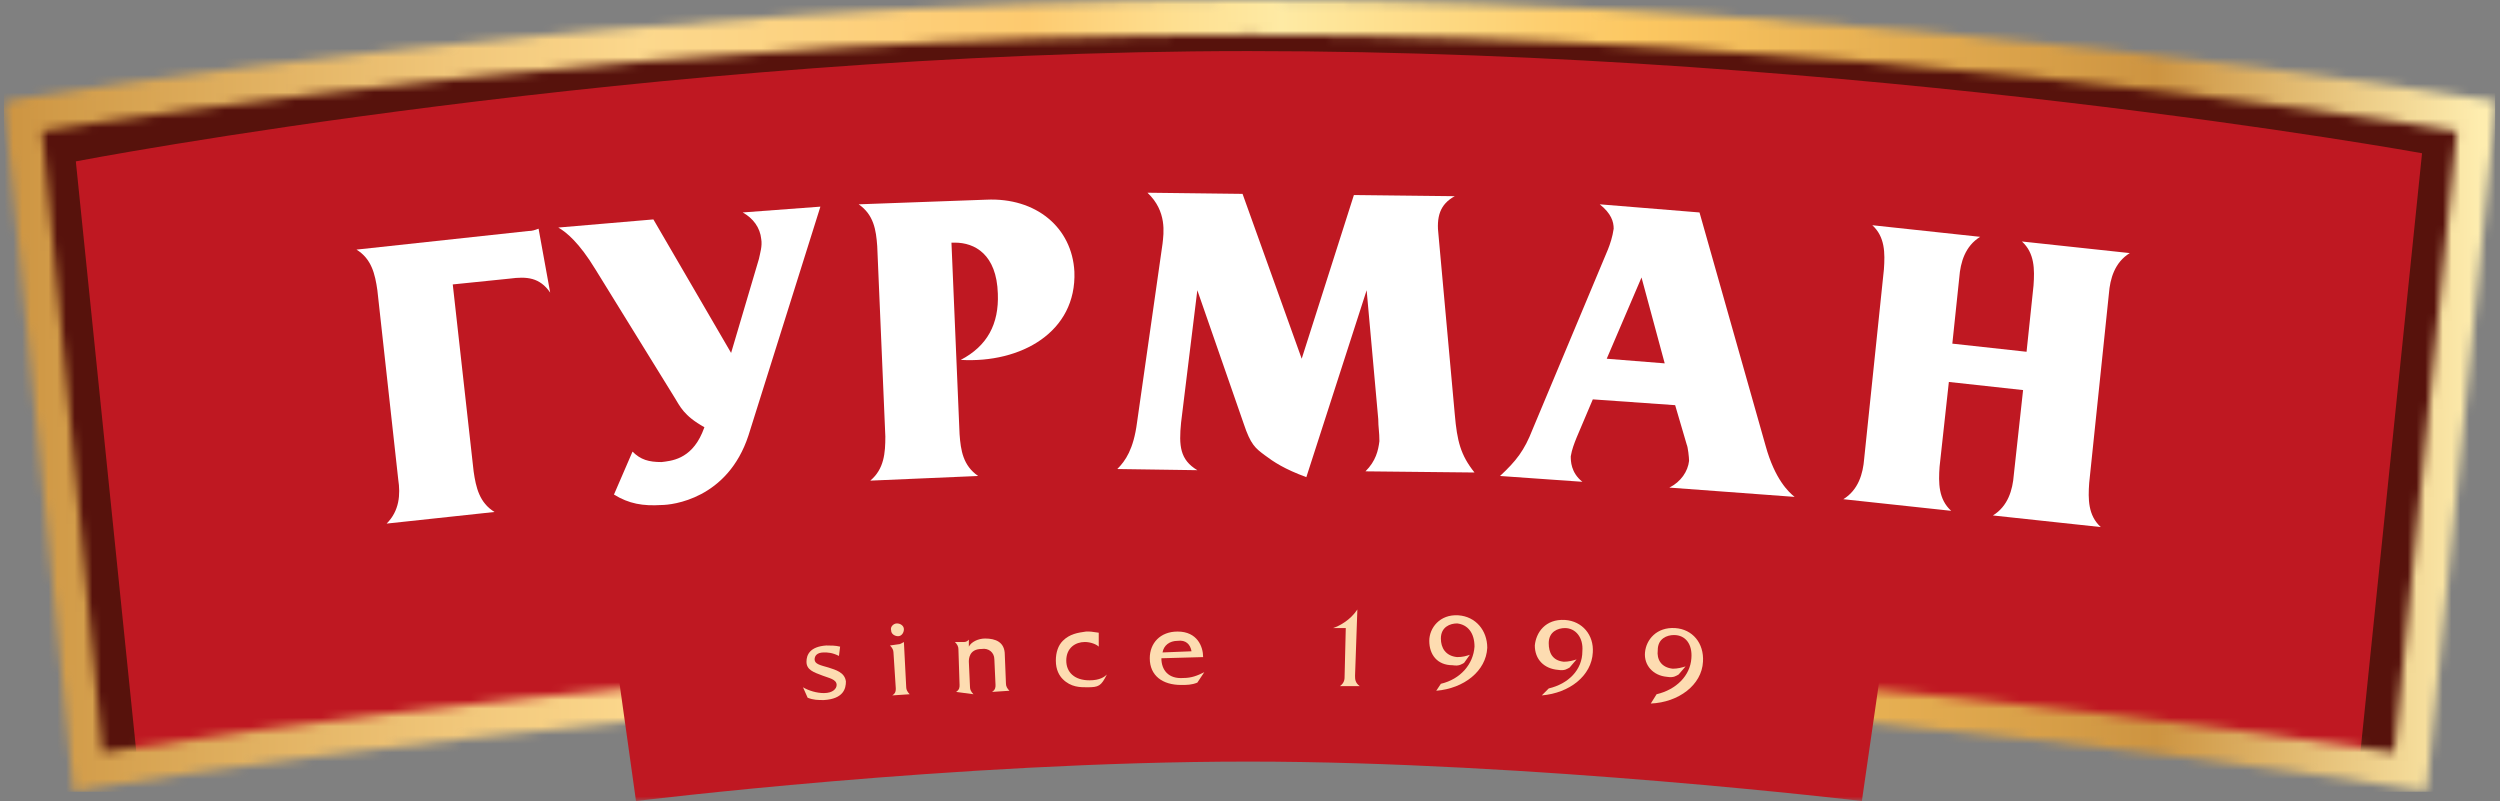 <svg width="284" height="91" viewBox="0 0 284 91" fill="none" xmlns="http://www.w3.org/2000/svg">
<rect x="0" y="0" width="284" height="91" fill="#808080" stroke="none"/>
<mask id="mask0_735_1321" style="mask-type:luminance" maskUnits="userSpaceOnUse" x="0" y="0" width="284" height="91">
<path d="M283.444 0H0.446V90.999H283.444V0Z" fill="white"/>
</mask>
<g mask="url(#mask0_735_1321)">
<path d="M273.826 87.702C273.826 87.702 202.681 76.492 141.945 76.492C78.573 76.492 10.063 87.702 10.063 87.702L2.554 13.188C2.554 13.188 70.932 1.978 141.945 1.978C214.539 1.978 281.336 13.188 281.336 13.188L273.826 87.702Z" fill="#57120C"/>
</g>
<mask id="mask1_735_1321" style="mask-type:luminance" maskUnits="userSpaceOnUse" x="0" y="0" width="284" height="91">
<path d="M283.444 0H0.446V90.999H283.444V0Z" fill="white"/>
</mask>
<g mask="url(#mask1_735_1321)">
<path d="M268.029 86.516C268.029 86.516 199.915 75.569 141.813 75.569C81.076 75.569 15.597 86.516 15.597 86.516L8.614 18.332C8.614 18.332 73.83 5.803 141.813 5.803C211.377 5.803 275.144 17.409 275.144 17.409L268.029 86.516Z" fill="#BF1822"/>
</g>
<mask id="mask2_735_1321" style="mask-type:luminance" maskUnits="userSpaceOnUse" x="0" y="0" width="284" height="90">
<path d="M4.793 14.903C16.124 13.056 78.31 3.957 141.945 3.957C206.897 3.957 267.897 13.056 279.096 14.903L271.982 85.46C259.861 83.614 196.357 74.514 141.813 74.514C85.161 74.514 23.634 83.614 11.644 85.46L4.793 14.903ZM141.945 0C71.59 0 2.949 11.078 2.29 11.21L0.446 11.606L8.351 89.944L10.459 89.549C11.117 89.417 79.495 78.339 141.945 78.339C201.759 78.339 272.772 89.417 273.563 89.549L275.671 89.812L283.576 11.474L281.731 11.21C280.941 11.078 213.88 0 141.945 0Z" fill="white"/>
</mask>
<g mask="url(#mask2_735_1321)">
<path d="M283.444 0H0.446V89.944H283.444V0Z" fill="url(#paint0_linear_735_1321)"/>
</g>
<mask id="mask3_735_1321" style="mask-type:luminance" maskUnits="userSpaceOnUse" x="0" y="0" width="284" height="91">
<path d="M283.444 0H0.446V90.999H283.444V0Z" fill="white"/>
</mask>
<g mask="url(#mask3_735_1321)">
<path d="M211.508 90.999C211.508 90.999 173.96 86.516 141.813 86.516C108.48 86.516 72.249 90.999 72.249 90.999L68.297 62.776C68.297 62.776 104.396 58.292 141.945 58.292C180.284 58.292 215.593 62.776 215.593 62.776L211.508 90.999Z" fill="#BF1822"/>
</g>
<path d="M95.305 74.514C94.515 74.118 93.988 74.118 93.593 74.118C92.802 74.118 92.539 74.514 92.539 74.91C92.539 75.437 93.197 75.569 94.12 75.833C94.91 76.097 95.964 76.361 96.096 77.416C96.096 78.207 95.832 79.394 93.593 79.526C92.934 79.526 92.407 79.526 91.748 79.262L91.221 78.075C91.88 78.471 92.802 78.734 93.593 78.734C94.647 78.734 95.042 78.207 95.042 77.811C95.042 77.152 94.12 77.02 93.461 76.756C92.407 76.361 91.616 76.097 91.616 75.174C91.616 74.382 92.012 73.459 93.856 73.327C94.383 73.327 94.91 73.327 95.437 73.459L95.305 74.514Z" fill="#FDDCB1"/>
<path d="M102.025 73.195C102.288 73.195 102.42 73.063 102.683 72.931L102.947 78.075C102.947 78.339 103.079 78.602 103.342 78.866L101.366 78.998C101.761 78.734 101.761 78.471 101.761 78.207L101.498 74.118C101.498 73.855 101.366 73.591 101.102 73.327L102.025 73.195ZM101.893 70.821C102.288 70.821 102.683 71.085 102.683 71.481C102.683 71.876 102.42 72.272 102.025 72.272C101.629 72.272 101.234 72.008 101.234 71.613C101.102 71.217 101.498 70.821 101.893 70.821Z" fill="#FDDCB1"/>
<path d="M108.612 78.602C109.007 78.338 109.007 78.075 109.007 77.811L108.875 73.723C108.875 73.459 108.744 73.195 108.48 72.931H109.402C109.666 72.931 109.798 72.931 110.061 72.668V73.459C110.325 72.931 111.115 72.536 111.906 72.536C113.091 72.536 114.145 72.931 114.145 74.382L114.277 77.679C114.277 77.943 114.409 78.207 114.672 78.47L112.696 78.602C113.091 78.338 113.091 78.075 113.091 77.811L112.96 74.91C112.96 74.118 112.301 73.591 111.51 73.723C110.061 73.723 110.061 74.91 110.061 75.173L110.193 78.075C110.193 78.338 110.325 78.602 110.588 78.866L108.612 78.602Z" fill="#FDDCB1"/>
<path d="M124.817 73.459C124.554 73.195 123.895 72.931 123.236 72.931C122.182 72.931 121.128 73.591 121.128 75.041C121.128 76.36 122.051 77.284 123.763 77.284C124.949 77.284 125.476 76.888 125.74 76.624C125.081 77.943 124.817 78.075 123.5 78.075C122.709 78.075 121.655 78.075 120.733 77.152C120.338 76.756 119.943 76.097 119.943 75.041C119.943 74.118 120.206 73.327 120.733 72.799C121.524 72.008 122.446 71.876 123.368 71.744C124.159 71.744 123.763 71.744 124.817 71.876V73.459Z" fill="#FDDCB1"/>
<path d="M131.932 74.778C131.932 76.097 132.722 77.152 134.435 77.02C135.357 77.02 136.016 76.756 136.807 76.36L136.016 77.547C135.357 77.811 134.83 77.811 134.172 77.811C132.064 77.811 130.614 76.756 130.614 74.778C130.614 73.063 131.8 71.744 133.776 71.744C136.016 71.744 136.675 73.459 136.675 74.646L131.932 74.778ZM135.357 73.986C135.226 73.195 134.699 72.668 133.776 72.799C132.854 72.799 132.195 73.327 132.064 74.118L135.357 73.986Z" fill="#FDDCB1"/>
<path d="M153.934 76.756C153.934 77.152 153.934 77.547 154.461 77.943H152.221C152.748 77.547 152.748 77.152 152.748 76.756L152.88 71.349H151.431C152.221 71.085 153.407 70.426 154.197 69.239L153.934 76.756Z" fill="#FDDCB1"/>
<path d="M163.683 77.679C165.923 77.152 167.372 75.437 167.504 73.459C167.504 71.876 166.714 70.953 165.528 70.821C164.737 70.821 163.683 71.217 163.683 72.536C163.683 73.591 164.21 74.514 165.528 74.646C166.187 74.646 166.582 74.514 166.977 74.382L166.318 75.305C166.055 75.437 165.791 75.701 165.001 75.569C163.288 75.569 162.366 74.382 162.366 72.799C162.366 71.349 163.552 69.766 165.66 69.898C167.636 70.03 168.953 71.613 168.953 73.591C168.822 76.228 166.318 78.207 163.156 78.471L163.683 77.679Z" fill="#FDDCB1"/>
<path d="M175.936 78.207C178.176 77.679 179.757 76.097 179.757 73.987C179.889 72.404 178.966 71.349 177.781 71.349C176.99 71.349 175.936 71.745 175.936 73.063C175.936 74.118 176.331 75.042 177.649 75.174C178.176 75.174 178.703 75.042 179.098 74.91L178.308 75.833C178.044 75.965 177.781 76.229 176.99 76.097C175.409 75.965 174.355 74.91 174.355 73.327C174.487 71.876 175.541 70.294 177.781 70.426C179.757 70.558 181.074 72.14 180.943 74.118C180.811 76.756 178.308 78.734 175.146 78.998L175.936 78.207Z" fill="#FDDCB1"/>
<path d="M188.189 78.866C190.429 78.338 192.01 76.756 192.141 74.778C192.273 73.195 191.483 72.14 190.165 72.14C189.375 72.14 188.321 72.536 188.321 73.855C188.189 74.91 188.716 75.833 190.033 75.965C190.56 75.965 191.087 75.833 191.483 75.701L190.692 76.624C190.429 76.756 190.165 77.02 189.375 76.888C187.794 76.756 186.74 75.569 186.871 74.118C187.003 72.668 188.189 71.217 190.297 71.349C192.273 71.481 193.591 73.063 193.459 75.173C193.327 77.811 190.692 79.789 187.53 79.921L188.189 78.866Z" fill="#FDDCB1"/>
<path d="M59.996 26.245C60.523 26.245 60.787 26.113 61.182 25.981L62.5 33.235C61.314 31.52 59.865 31.388 57.889 31.652L51.433 32.311L53.804 53.545C54.068 55.391 54.463 57.106 56.176 58.161L43.923 59.48C45.372 58.029 45.504 56.182 45.24 54.468L42.869 32.971C42.605 31.124 42.21 29.41 40.497 28.355L59.996 26.245Z" fill="white"/>
<path d="M74.225 24.926L83.053 40.093L86.215 29.41C86.347 28.75 86.61 27.959 86.478 27.168C86.347 25.849 85.556 24.794 84.37 24.134L93.198 23.475L85.029 49.456C82.657 56.71 76.333 57.369 75.148 57.369C73.04 57.501 71.459 57.237 69.746 56.182L71.854 51.303C72.776 52.226 73.698 52.49 75.148 52.49C76.202 52.358 78.441 52.226 79.759 49.193L80.022 48.533C77.651 47.214 77.256 46.159 76.597 45.104L67.638 30.597C65.793 27.564 64.344 26.377 63.422 25.849L74.225 24.926Z" fill="white"/>
<path d="M112.038 22.684C117.703 22.42 121.787 25.849 122.051 30.861C122.314 37.719 115.99 41.28 109.139 40.884C112.169 39.301 113.487 36.795 113.355 33.367C113.223 28.883 110.72 27.564 108.48 27.564H108.085L109.007 49.325C109.139 51.171 109.403 52.885 111.115 54.072L98.862 54.6C100.444 53.281 100.575 51.435 100.575 49.588L99.653 27.959C99.521 26.113 99.258 24.398 97.545 23.211L112.038 22.684Z" fill="white"/>
<path d="M141.154 22.024L147.873 40.752L153.802 22.156L165.264 22.288C163.552 23.211 163.156 24.662 163.42 26.772L165.264 47.082C165.528 50.116 165.923 51.698 167.504 53.676L155.12 53.544C156.305 52.358 156.569 51.171 156.701 50.116C156.701 49.06 156.569 48.533 156.569 47.61L155.251 32.971L148.4 54.204C145.897 53.281 144.711 52.489 143.657 51.698C142.603 50.907 142.076 50.511 141.286 48.137L136.016 32.971L134.171 48.005C133.908 50.643 134.04 52.226 136.016 53.413L126.925 53.281C127.847 52.358 128.77 51.039 129.165 48.005L132.063 27.695C132.195 26.509 132.59 24.003 130.351 21.893L141.154 22.024Z" fill="white"/>
<path d="M193.064 24.135L200.573 50.643C201.627 54.468 203.208 55.919 203.867 56.446L189.638 55.391C190.956 54.732 191.746 53.545 191.878 52.358C191.878 51.962 191.746 50.775 191.614 50.511L190.297 46.027L180.943 45.368L179.098 49.72C178.835 50.38 178.571 51.039 178.439 51.83C178.439 52.358 178.439 53.677 179.757 54.732L170.403 54.072C172.247 52.358 173.169 51.171 174.092 48.797L182.655 28.355C182.919 27.695 183.182 26.904 183.314 25.981C183.314 25.19 183.051 24.267 181.733 23.211L193.064 24.135ZM189.111 41.279L186.476 31.52L182.524 40.752L189.111 41.279Z" fill="white"/>
<path d="M241.943 28.751C240.23 29.806 239.703 31.652 239.571 33.367L237.332 54.864C237.2 56.71 237.2 58.556 238.649 59.875L226.396 58.556C228.109 57.501 228.636 55.655 228.768 53.941L229.822 44.313L221.39 43.39L220.336 53.017C220.204 54.864 220.204 56.71 221.653 58.029L209.401 56.71C211.113 55.655 211.64 53.809 211.772 52.094L214.012 30.597C214.144 28.751 214.144 26.904 212.694 25.585L224.947 26.904C223.234 27.959 222.707 29.806 222.576 31.52L221.785 39.038L230.217 39.961L231.008 32.443C231.139 30.597 231.139 28.751 229.69 27.432L241.943 28.751Z" fill="white"/>
<defs>
<linearGradient id="paint0_linear_735_1321" x1="0.446" y1="44.969" x2="283.411" y2="44.969" gradientUnits="userSpaceOnUse">
<stop stop-color="#CD9441"/>
<stop offset="0.024" stop-color="#D29C49"/>
<stop offset="0.178" stop-color="#F0C679"/>
<stop offset="0.256" stop-color="#FCD88D"/>
<stop offset="0.411" stop-color="#FDCA6F"/>
<stop offset="0.47" stop-color="#FEDF90"/>
<stop offset="0.513" stop-color="#FEEAA4"/>
<stop offset="0.537" stop-color="#FEE497"/>
<stop offset="0.616" stop-color="#FDCF70"/>
<stop offset="0.658" stop-color="#FCC761"/>
<stop offset="0.864" stop-color="#CD9441"/>
<stop offset="0.994" stop-color="#FEEDAF"/>
<stop offset="1" stop-color="#FEEDAF"/>
</linearGradient>
</defs>
</svg>
